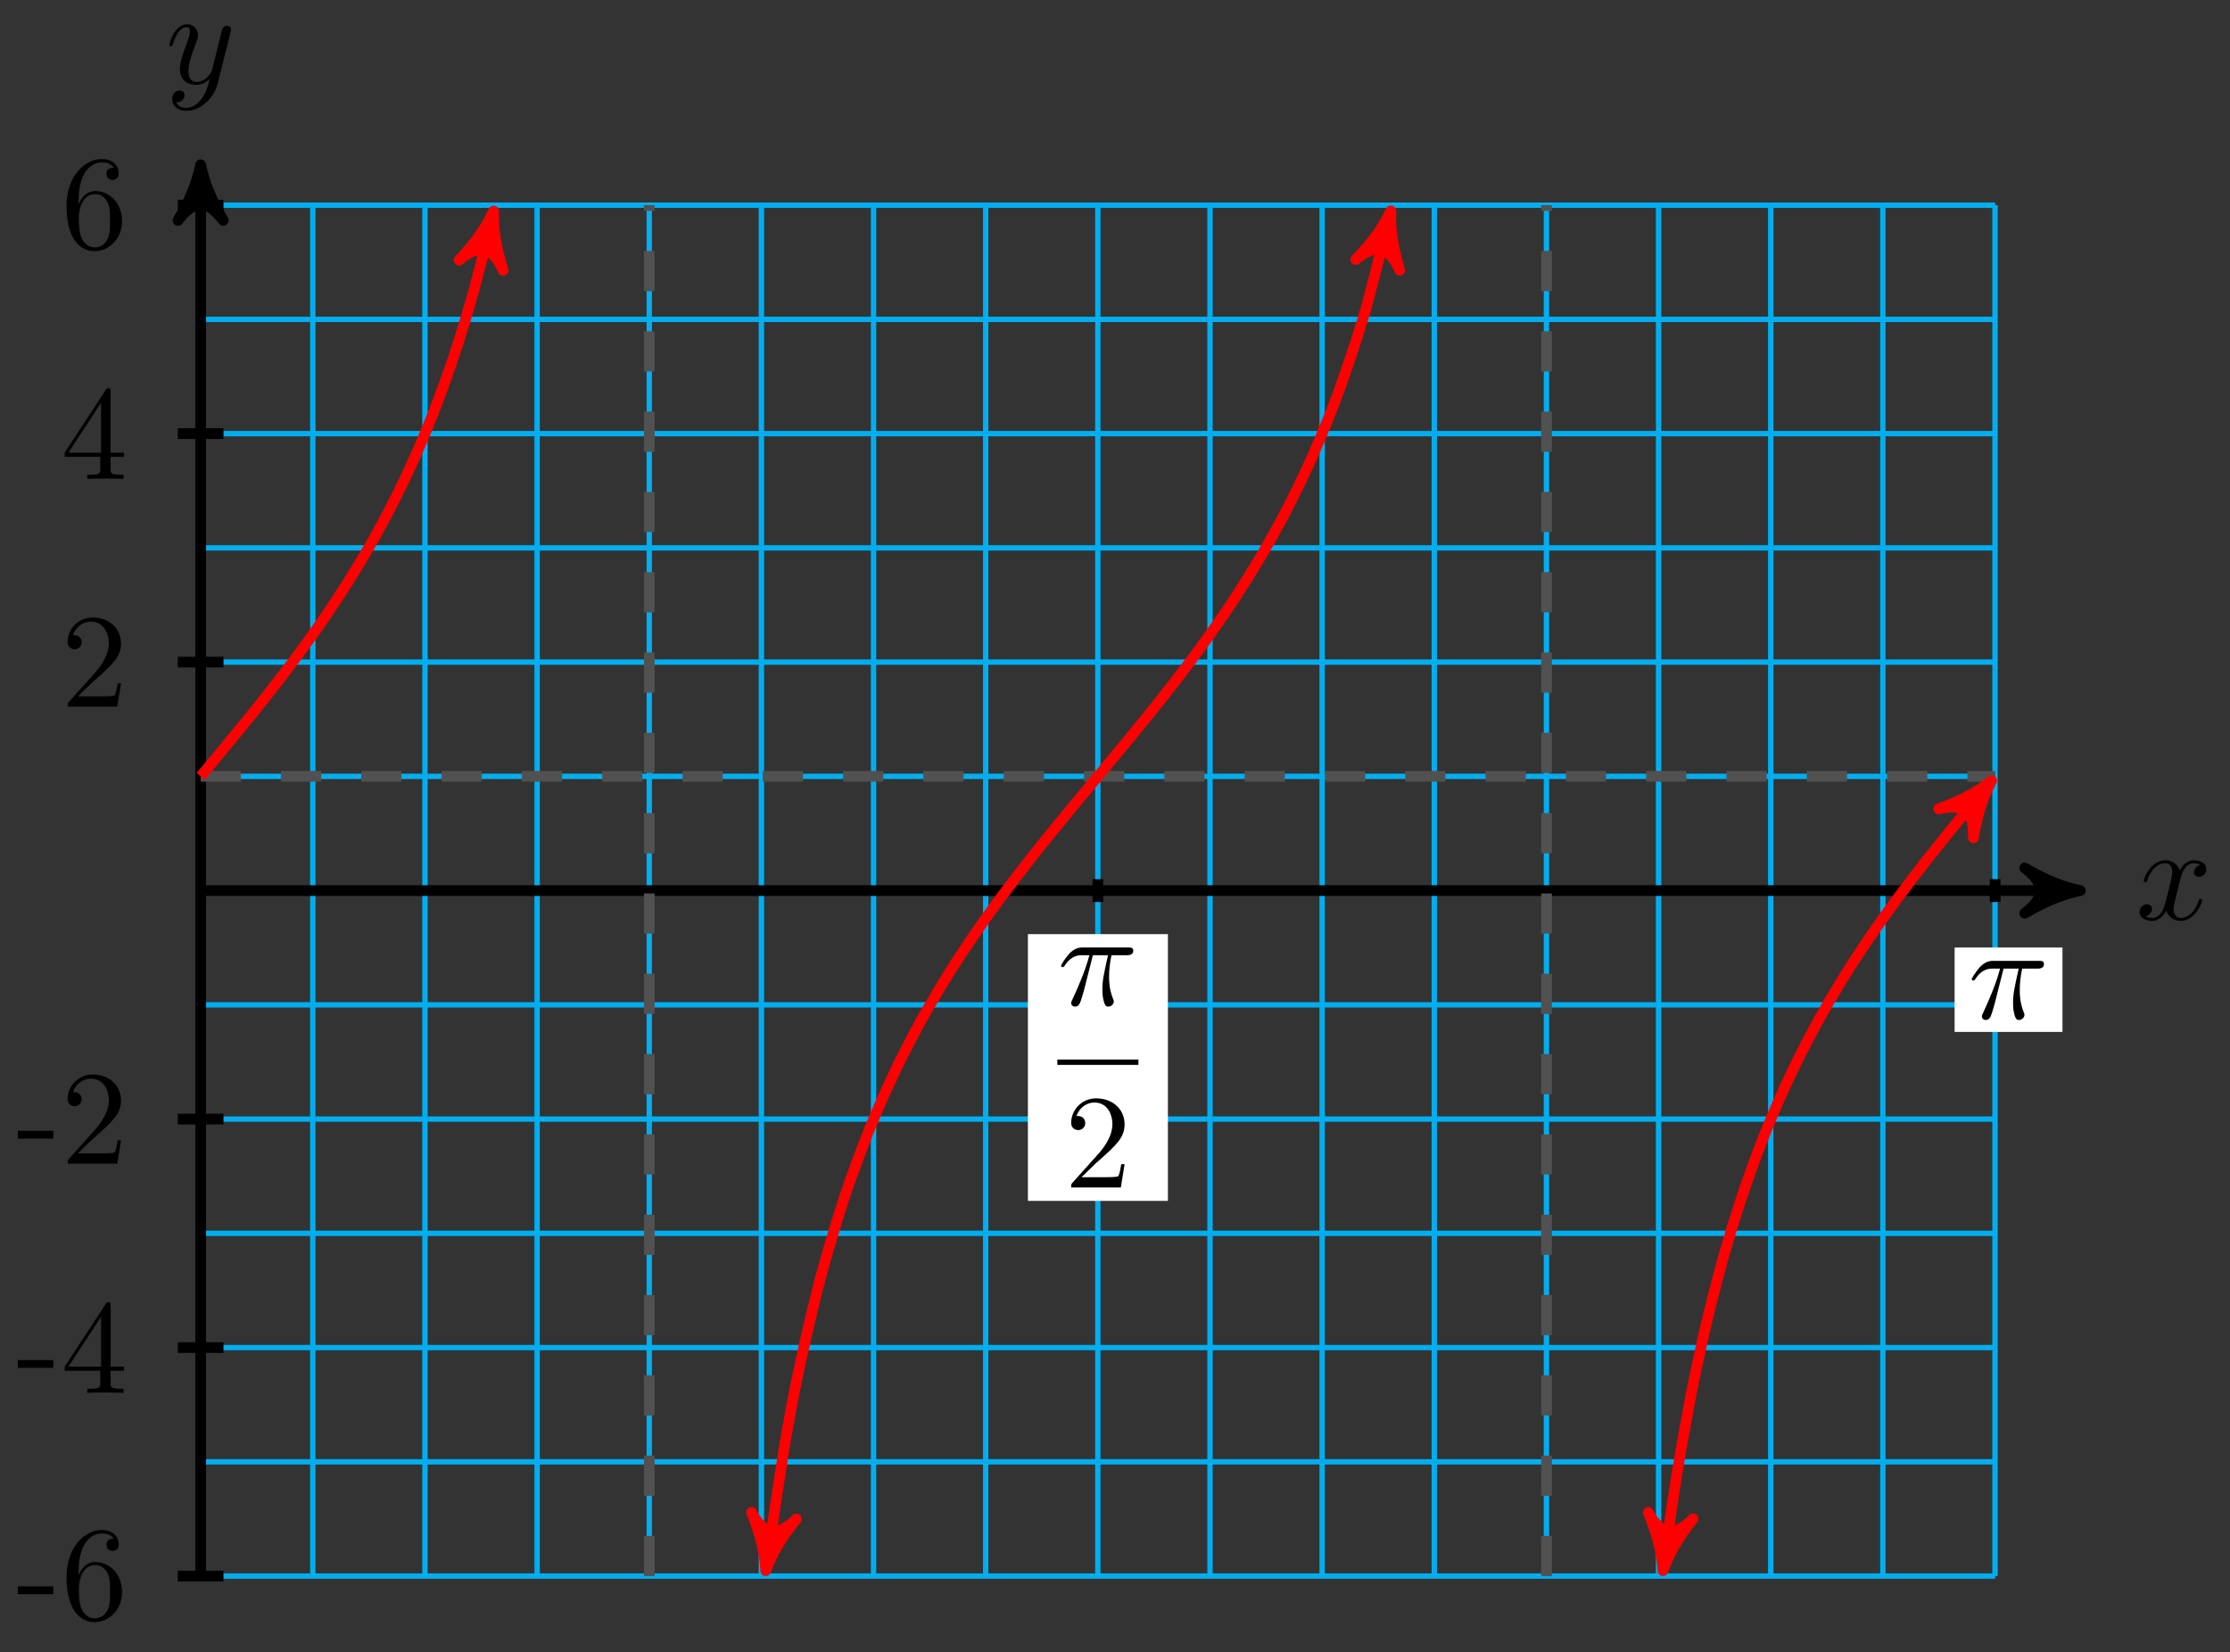 <svg xmlns="http://www.w3.org/2000/svg" xmlns:xlink="http://www.w3.org/1999/xlink" version="1.1" width="166" height="123" viewBox="0 0 166 123">
<rect x="0" y="0" width="166" height="123" fill="#333333" stroke="none"/>
<defs>
<path id="font_1_2" d="M.334 .302C.34 .328 .363 .42 .433 .42 .438 .42 .462 .42 .483 .407 .455 .402 .435 .377 .435 .353 .435 .337 .446 .318 .473 .318 .495 .318 .527 .336 .527 .376 .527 .428 .468 .442 .434 .442 .376 .442 .341 .389 .329 .366 .304 .432 .25 .442 .221 .442 .117 .442 .06 .313 .06 .288 .06 .278 .07 .278 .072 .278 .08 .278 .083 .28 .085 .289 .119 .395 .185 .42 .219 .42 .238 .42 .273 .411 .273 .353 .273 .322 .256 .255 .219 .115 .203 .053 .168 .011 .124 .011 .118 .011 .095 .011 .074 .024 .099 .029 .121 .05 .121 .078 .121 .105 .099 .113 .084 .113 .054 .113 .029 .087 .029 .055 .029 .009 .079-.011 .123-.011 .189-.011 .225 .059 .228 .065 .24 .028 .276-.011 .336-.011 .439-.011 .496 .118 .496 .143 .496 .153 .487 .153 .484 .153 .475 .153 .473 .149 .471 .142 .438 .035 .37 .011 .338 .011 .299 .011 .283 .043 .283 .077 .283 .099 .289 .121 .3 .165L.334 .302Z"/>
<path id="font_1_3" d="M.486 .381C.49 .395 .49 .397 .49 .404 .49 .422 .476 .431 .461 .431 .451 .431 .435 .425 .426 .41 .424 .405 .416 .374 .412 .356 .405 .33 .398 .303 .392 .276L.347 .096C.343 .081 .3 .011 .234 .011 .183 .011 .172 .055 .172 .092 .172 .138 .189 .2 .223 .288 .239 .329 .243 .34 .243 .36 .243 .405 .211 .442 .161 .442 .066 .442 .029 .297 .029 .288 .029 .278 .039 .278 .041 .278 .051 .278 .052 .28 .057 .296 .084 .39 .124 .42 .158 .42 .166 .42 .183 .42 .183 .388 .183 .363 .173 .337 .166 .318 .126 .212 .108 .155 .108 .108 .108 .019 .171-.011 .23-.011 .269-.011 .303 .006 .331 .034 .318-.018 .306-.067 .266-.12 .24-.154 .202-.183 .156-.183 .142-.183 .097-.18 .08-.141 .096-.141 .109-.141 .123-.129 .133-.12 .143-.107 .143-.088 .143-.057 .116-.053 .106-.053 .083-.053 .05-.069 .05-.118 .05-.168 .094-.205 .156-.205 .259-.205 .362-.114 .39-.001L.486 .381Z"/>
<path id="font_2_64" d="M.276 .187V.245H.011V.187H.276Z"/>
<path id="font_2_101" d="M.457 .204C.457 .331 .368 .427 .257 .427 .189 .427 .152 .376 .132 .328V.352C.132 .605 .256 .641 .307 .641 .331 .641 .373 .635 .395 .601 .38 .601 .34 .601 .34 .556 .34 .525 .364 .51 .386 .51 .402 .51 .432 .519 .432 .558 .432 .618 .388 .666 .305 .666 .177 .666 .042 .537 .042 .316 .042 .049 .158-.022 .251-.022 .362-.022 .457 .072 .457 .204M.367 .205C.367 .157 .367 .107 .35 .071 .32 .011 .274 .006 .251 .006 .188 .006 .158 .066 .152 .081 .134 .128 .134 .208 .134 .226 .134 .304 .166 .404 .256 .404 .272 .404 .318 .404 .349 .342 .367 .305 .367 .254 .367 .205Z"/>
<path id="font_2_57" d="M.471 .165V.196H.371V.651C.371 .671 .371 .677 .355 .677 .346 .677 .343 .677 .335 .665L.028 .196V.165H.294V.078C.294 .042 .292 .031 .218 .031H.197V0C.238 .003 .29 .003 .332 .003 .374 .003 .427 .003 .468 0V.031H.447C.373 .031 .371 .042 .371 .078V.165H.471M.3 .196H.056L.3 .569V.196Z"/>
<path id="font_2_107" d="M.449 .174H.424C.419 .144 .412 .1 .402 .085 .395 .077 .329 .077 .307 .077H.127L.233 .18C.389 .318 .449 .372 .449 .472 .449 .586 .359 .666 .237 .666 .124 .666 .05 .574 .05 .485 .05 .429 .1 .429 .103 .429 .12 .429 .155 .441 .155 .482 .155 .508 .137 .534 .102 .534 .094 .534 .092 .534 .089 .533 .112 .598 .166 .635 .224 .635 .315 .635 .358 .554 .358 .472 .358 .392 .308 .313 .253 .251L.061 .037C.05 .026 .05 .024 .05 0H.421L.449 .174Z"/>
<path id="font_1_1" d="M.265 .373H.378C.345 .225 .336 .182 .336 .115 .336 .1 .336 .073 .344 .039 .354-.005 .365-.011 .38-.011 .4-.011 .421 .007 .421 .027 .421 .033 .421 .035 .415 .049 .386 .121 .386 .186 .386 .214 .386 .267 .393 .321 .404 .373H.518C.531 .373 .567 .373 .567 .407 .567 .431 .546 .431 .527 .431H.192C.17 .431 .132 .431 .088 .384 .053 .345 .027 .299 .027 .294 .027 .293 .027 .284 .039 .284 .047 .284 .049 .288 .055 .296 .104 .373 .162 .373 .182 .373H.239C.207 .252 .153 .131 .111 .04 .103 .025 .103 .023 .103 .016 .103-.003 .119-.011 .132-.011 .162-.011 .17 .017 .182 .054 .196 .1 .196 .102 .209 .152L.265 .373Z"/>
<path id="font_3_1" d="M.127 .077 .233 .18C.389 .318 .449 .372 .449 .472 .449 .586 .359 .666 .237 .666 .124 .666 .05 .574 .05 .485 .05 .429 .1 .429 .103 .429 .12 .429 .155 .441 .155 .482 .155 .508 .137 .534 .102 .534 .094 .534 .092 .534 .089 .533 .112 .598 .166 .635 .224 .635 .315 .635 .358 .554 .358 .472 .358 .392 .308 .313 .253 .251L.061 .037C.05 .026 .05 .024 .05 0H.421L.449 .174H.424C.419 .144 .412 .1 .402 .085 .395 .077 .329 .077 .307 .077H.127Z"/>
</defs>
<path transform="matrix(1,0,0,-1,14.937,66.295)" stroke-width=".399" stroke-linecap="butt" stroke-miterlimit="10" stroke-linejoin="miter" fill="none" stroke="#00aeef" d="M0-51.025H133.581M0-42.521H133.581M0-34.017H133.581M0-25.512H133.581M0-17.008H133.581M0-8.504H133.581M0 0H133.581M0 8.504H133.581M0 17.008H133.581M0 25.512H133.581M0 34.017H133.581M0 42.521H133.581M0 51.022H133.581M0-51.025V51.025M8.348-51.025V51.025M16.696-51.025V51.025M25.045-51.025V51.025M33.393-51.025V51.025M41.741-51.025V51.025M50.089-51.025V51.025M58.437-51.025V51.025M66.785-51.025V51.025M75.134-51.025V51.025M83.482-51.025V51.025M91.83-51.025V51.025M100.178-51.025V51.025M108.526-51.025V51.025M116.875-51.025V51.025M125.223-51.025V51.025M133.571-51.025V51.025M133.581 51.025"/>
<path transform="matrix(1,0,0,-1,14.937,66.295)" stroke-width=".797" stroke-linecap="butt" stroke-miterlimit="10" stroke-linejoin="miter" fill="none" stroke="#000000" d="M0 0H138.882"/>
<path transform="matrix(1,0,0,-1,153.828,66.295)" d="M1.036 0C-.259 .259-1.554 .777-3.108 1.684-1.554 .518-1.554-.518-3.108-1.684-1.554-.777-.259-.259 1.036 0Z"/>
<path transform="matrix(1,0,0,-1,153.828,66.295)" stroke-width=".797" stroke-linecap="butt" stroke-linejoin="round" fill="none" stroke="#000000" d="M1.036 0C-.259 .259-1.554 .777-3.108 1.684-1.554 .518-1.554-.518-3.108-1.684-1.554-.777-.259-.259 1.036 0Z"/>
<use data-text="x" xlink:href="#font_1_2" transform="matrix(9.963,0,0,-9.963,158.982,68.44)"/>
<path transform="matrix(1,0,0,-1,14.937,66.295)" stroke-width=".797" stroke-linecap="butt" stroke-miterlimit="10" stroke-linejoin="miter" fill="none" stroke="#000000" d="M0-51.025V52.992"/>
<path transform="matrix(0,-1,-1,-0,14.937,13.301)" d="M1.036 0C-.259 .259-1.554 .777-3.108 1.684-1.554 .518-1.554-.518-3.108-1.684-1.554-.777-.259-.259 1.036 0Z"/>
<path transform="matrix(0,-1,-1,-0,14.937,13.301)" stroke-width=".797" stroke-linecap="butt" stroke-linejoin="round" fill="none" stroke="#000000" d="M1.036 0C-.259 .259-1.554 .777-3.108 1.684-1.554 .518-1.554-.518-3.108-1.684-1.554-.777-.259-.259 1.036 0Z"/>
<use data-text="y" xlink:href="#font_1_3" transform="matrix(9.963,0,0,-9.963,12.316,6.21)"/>
<path transform="matrix(1,0,0,-1,14.937,66.295)" stroke-width=".797" stroke-linecap="butt" stroke-miterlimit="10" stroke-linejoin="miter" fill="none" stroke="#000000" d="M1.7-51.025H-1.701"/>
<use data-text="-" xlink:href="#font_2_64" transform="matrix(9.963,0,0,-9.963,1.217,120.529)"/>
<use data-text="6" xlink:href="#font_2_101" transform="matrix(9.963,0,0,-9.963,4.535,120.529)"/>
<path transform="matrix(1,0,0,-1,14.937,66.295)" stroke-width=".797" stroke-linecap="butt" stroke-miterlimit="10" stroke-linejoin="miter" fill="none" stroke="#000000" d="M1.7-34.017H-1.701"/>
<use data-text="-" xlink:href="#font_2_64" transform="matrix(9.963,0,0,-9.963,1.217,103.685)"/>
<use data-text="4" xlink:href="#font_2_57" transform="matrix(9.963,0,0,-9.963,4.535,103.685)"/>
<path transform="matrix(1,0,0,-1,14.937,66.295)" stroke-width=".797" stroke-linecap="butt" stroke-miterlimit="10" stroke-linejoin="miter" fill="none" stroke="#000000" d="M1.7-17.008H-1.701"/>
<use data-text="-" xlink:href="#font_2_64" transform="matrix(9.963,0,0,-9.963,1.217,86.621)"/>
<use data-text="2" xlink:href="#font_2_107" transform="matrix(9.963,0,0,-9.963,4.535,86.621)"/>
<path transform="matrix(1,0,0,-1,14.937,66.295)" stroke-width=".797" stroke-linecap="butt" stroke-miterlimit="10" stroke-linejoin="miter" fill="none" stroke="#000000" d="M1.7 17.008H-1.701"/>
<use data-text="2" xlink:href="#font_2_107" transform="matrix(9.963,0,0,-9.963,4.534,52.603)"/>
<path transform="matrix(1,0,0,-1,14.937,66.295)" stroke-width=".797" stroke-linecap="butt" stroke-miterlimit="10" stroke-linejoin="miter" fill="none" stroke="#000000" d="M1.7 34.017H-1.701"/>
<use data-text="4" xlink:href="#font_2_57" transform="matrix(9.963,0,0,-9.963,4.534,35.65)"/>
<path transform="matrix(1,0,0,-1,14.937,66.295)" stroke-width=".797" stroke-linecap="butt" stroke-miterlimit="10" stroke-linejoin="miter" fill="none" stroke="#000000" d="M1.7 51.025H-1.701"/>
<use data-text="6" xlink:href="#font_2_101" transform="matrix(9.963,0,0,-9.963,4.534,18.476)"/>
<path transform="matrix(1,0,0,-1,14.937,66.295)" stroke-width=".797" stroke-linecap="butt" stroke-miterlimit="10" stroke-linejoin="miter" fill="none" stroke="#000000" d="M66.79 .85V-.85"/>
<path transform="matrix(1,0,0,-1,14.937,66.295)" d="M61.58-23.097H72V-3.241H61.58Z" fill="#ffffff"/>
<use data-text="&#x03c0;" xlink:href="#font_1_1" transform="matrix(9.963,0,0,-9.963,78.713,74.822)"/>
<path transform="matrix(1,0,0,-1,-22.425,28.264)" stroke-width=".399" stroke-linecap="butt" stroke-miterlimit="10" stroke-linejoin="miter" fill="none" stroke="#000000" d="M101.132-50.805H107.168"/>
<use data-text="2" xlink:href="#font_3_1" transform="matrix(9.963,0,0,-9.963,79.24,88.396)"/>
<path transform="matrix(1,0,0,-1,14.937,66.295)" stroke-width=".797" stroke-linecap="butt" stroke-miterlimit="10" stroke-linejoin="miter" fill="none" stroke="#000000" d="M133.581 .85V-.85"/>
<path transform="matrix(1,0,0,-1,14.937,66.295)" d="M130.563-10.52H138.592V-4.238H130.563Z" fill="#ffffff"/>
<use data-text="&#x03c0;" xlink:href="#font_1_1" transform="matrix(9.963,0,0,-9.963,146.504,75.818)"/>
<path transform="matrix(1,0,0,-1,14.937,66.295)" stroke-width=".797" stroke-linecap="butt" stroke-dasharray="2.989,2.989" stroke-miterlimit="10" stroke-linejoin="miter" fill="none" stroke="#515151" d="M33.395-51.025V51.025"/>
<path transform="matrix(1,0,0,-1,14.937,66.295)" stroke-width=".797" stroke-linecap="butt" stroke-dasharray="2.989,2.989" stroke-miterlimit="10" stroke-linejoin="miter" fill="none" stroke="#515151" d="M100.186-51.025V51.025"/>
<path transform="matrix(1,0,0,-1,14.937,66.295)" stroke-width=".797" stroke-linecap="butt" stroke-dasharray="2.989,2.989" stroke-miterlimit="10" stroke-linejoin="miter" fill="none" stroke="#515151" d="M0 8.504H133.581"/>
<path transform="matrix(1,0,0,-1,14.937,66.295)" stroke-width=".797" stroke-linecap="butt" stroke-miterlimit="10" stroke-linejoin="miter" fill="none" stroke="#ff0000" d="M0 8.504C0 8.504 .659 9.294 .912 9.599 1.165 9.903 1.571 10.392 1.824 10.699 2.078 11.005 2.483 11.497 2.737 11.806 2.99 12.115 3.396 12.612 3.649 12.925 3.902 13.238 4.308 13.743 4.561 14.062 4.814 14.38 5.22 14.896 5.473 15.221 5.726 15.546 6.132 16.072 6.386 16.405 6.639 16.739 7.045 17.278 7.298 17.621 7.551 17.964 7.957 18.522 8.21 18.876 8.463 19.231 8.869 19.808 9.122 20.175 9.375 20.543 9.781 21.143 10.034 21.526 10.288 21.91 10.694 22.537 10.947 22.939 11.2 23.34 11.606 23.997 11.859 24.42 12.112 24.842 12.518 25.536 12.771 25.984 13.024 26.431 13.43 27.167 13.683 27.643 13.936 28.119 14.342 28.903 14.596 29.412 14.849 29.92 15.255 30.762 15.508 31.309 15.761 31.857 16.167 32.765 16.42 33.359 16.673 33.952 17.079 34.939 17.332 35.587 17.585 36.235 17.991 37.315 18.244 38.028 18.498 38.741 18.904 39.936 19.157 40.727 19.41 41.518 19.816 42.845 20.069 43.732 20.322 44.619 20.728 46.113 20.981 47.117 21.234 48.122 21.893 50.97 21.57 49.573"/>
<path transform="matrix(.225,-.974,-.974,-.225,36.508,16.72)" d="M1.036 0C-.259 .259-1.554 .777-3.108 1.684-1.554 .518-1.554-.518-3.108-1.684-1.554-.777-.259-.259 1.036 0Z" fill="#ff0000"/>
<path transform="matrix(.225,-.974,-.974,-.225,36.508,16.72)" stroke-width=".797" stroke-linecap="butt" stroke-linejoin="round" fill="none" stroke="#ff0000" d="M1.036 0C-.259 .259-1.554 .777-3.108 1.684-1.554 .518-1.554-.518-3.108-1.684-1.554-.777-.259-.259 1.036 0Z"/>
<path transform="matrix(1,0,0,-1,14.937,66.295)" stroke-width=".797" stroke-linecap="butt" stroke-miterlimit="10" stroke-linejoin="miter" fill="none" stroke="#ff0000" d="M42.214-49.601C43.409-41.541 43.409-41.541 43.949-38.593 44.489-35.645 45.354-31.928 45.894-29.776 46.434-27.624 47.299-24.751 47.839-23.084 48.379-21.417 49.244-19.11 49.784-17.76 50.324-16.41 51.19-14.488 51.729-13.355 52.269-12.221 53.135-10.571 53.674-9.59 54.214-8.61 55.08-7.157 55.62-6.287 56.159-5.416 57.025-4.107 57.565-3.317 58.104-2.526 58.97-1.322 59.51-.59 60.05 .143 60.915 1.273 61.455 1.965 61.995 2.658 62.86 3.735 63.4 4.402 63.94 5.068 64.805 6.115 65.345 6.768 65.885 7.42 66.751 8.454 67.29 9.104 67.83 9.754 68.696 10.793 69.235 11.451 69.775 12.109 70.641 13.17 71.181 13.848 71.72 14.527 72.586 15.628 73.126 16.339 73.665 17.051 74.531 18.215 75.071 18.976 75.611 19.736 76.476 20.989 77.016 21.817 77.556 22.646 78.421 24.023 78.961 24.946 79.501 25.868 80.366 27.414 80.906 28.467 81.446 29.52 82.312 31.298 82.851 32.533 83.391 33.768 84.257 35.872 84.796 37.369 85.336 38.867 86.202 41.437 86.742 43.326 87.281 45.215 88.687 50.985 88.347 49.591"/>
<path transform="matrix(-.147,.989,.989,.147,57.154,115.897)" d="M1.036 0C-.259 .259-1.554 .777-3.108 1.684-1.554 .518-1.554-.518-3.108-1.684-1.554-.777-.259-.259 1.036 0Z" fill="#ff0000"/>
<path transform="matrix(-.147,.989,.989,.147,57.154,115.897)" stroke-width=".797" stroke-linecap="butt" stroke-linejoin="round" fill="none" stroke="#ff0000" d="M1.036 0C-.259 .259-1.554 .777-3.108 1.684-1.554 .518-1.554-.518-3.108-1.684-1.554-.777-.259-.259 1.036 0Z"/>
<path transform="matrix(.237,-.972,-.972,-.237,103.29,16.702)" d="M1.036 0C-.259 .259-1.554 .777-3.108 1.684-1.554 .518-1.554-.518-3.108-1.684-1.554-.777-.259-.259 1.036 0Z" fill="#ff0000"/>
<path transform="matrix(.237,-.972,-.972,-.237,103.29,16.702)" stroke-width=".797" stroke-linecap="butt" stroke-linejoin="round" fill="none" stroke="#ff0000" d="M1.036 0C-.259 .259-1.554 .777-3.108 1.684-1.554 .518-1.554-.518-3.108-1.684-1.554-.777-.259-.259 1.036 0Z"/>
<path transform="matrix(1,0,0,-1,14.937,66.295)" stroke-width=".797" stroke-linecap="butt" stroke-miterlimit="10" stroke-linejoin="miter" fill="none" stroke="#ff0000" d="M108.992-49.599C109.54-45.655 109.54-45.655 109.827-43.844 110.113-42.033 110.573-39.466 110.859-37.969 111.145-36.472 111.605-34.319 111.891-33.055 112.178-31.791 112.637-29.946 112.924-28.859 113.21-27.771 113.669-26.168 113.956-25.218 114.242-24.269 114.702-22.856 114.988-22.017 115.274-21.177 115.734-19.919 116.02-19.168 116.307-18.417 116.766-17.284 117.053-16.605 117.339-15.926 117.798-14.895 118.085-14.275 118.371-13.656 118.831-12.711 119.117-12.141 119.403-11.571 119.863-10.696 120.149-10.166 120.436-9.637 120.895-8.823 121.182-8.328 121.468-7.834 121.927-7.069 122.214-6.604 122.5-6.139 122.96-5.416 123.246-4.976 123.532-4.535 123.992-3.85 124.278-3.43 124.565-3.011 125.024-2.354 125.311-1.952 125.597-1.55 126.056-.92 126.343-.533 126.629-.146 127.089 .463 127.375 .839 127.662 1.214 128.121 1.806 128.407 2.172 128.694 2.537 129.153 3.114 129.44 3.471 129.726 3.829 130.185 4.396 130.472 4.747 130.758 5.099 131.218 5.658 131.504 6.005 131.79 6.352 132.25 6.906 132.536 7.251 132.823 7.595 133.569 8.489 132.65 7.388"/>
<path transform="matrix(-.138,.99,.991,.138,123.936,115.895)" d="M1.036 0C-.259 .259-1.554 .777-3.108 1.684-1.554 .518-1.554-.518-3.108-1.684-1.554-.777-.259-.259 1.036 0Z" fill="#ff0000"/>
<path transform="matrix(-.138,.99,.991,.138,123.936,115.895)" stroke-width=".797" stroke-linecap="butt" stroke-linejoin="round" fill="none" stroke="#ff0000" d="M1.036 0C-.259 .259-1.554 .777-3.108 1.684-1.554 .518-1.554-.518-3.108-1.684-1.554-.777-.259-.259 1.036 0Z"/>
<path transform="matrix(.641,-.768,-.768,-.641,147.595,58.907)" d="M1.036 0C-.259 .259-1.554 .777-3.108 1.684-1.554 .518-1.554-.518-3.108-1.684-1.554-.777-.259-.259 1.036 0Z" fill="#ff0000"/>
<path transform="matrix(.641,-.768,-.768,-.641,147.595,58.907)" stroke-width=".797" stroke-linecap="butt" stroke-linejoin="round" fill="none" stroke="#ff0000" d="M1.036 0C-.259 .259-1.554 .777-3.108 1.684-1.554 .518-1.554-.518-3.108-1.684-1.554-.777-.259-.259 1.036 0Z"/>
</svg>
